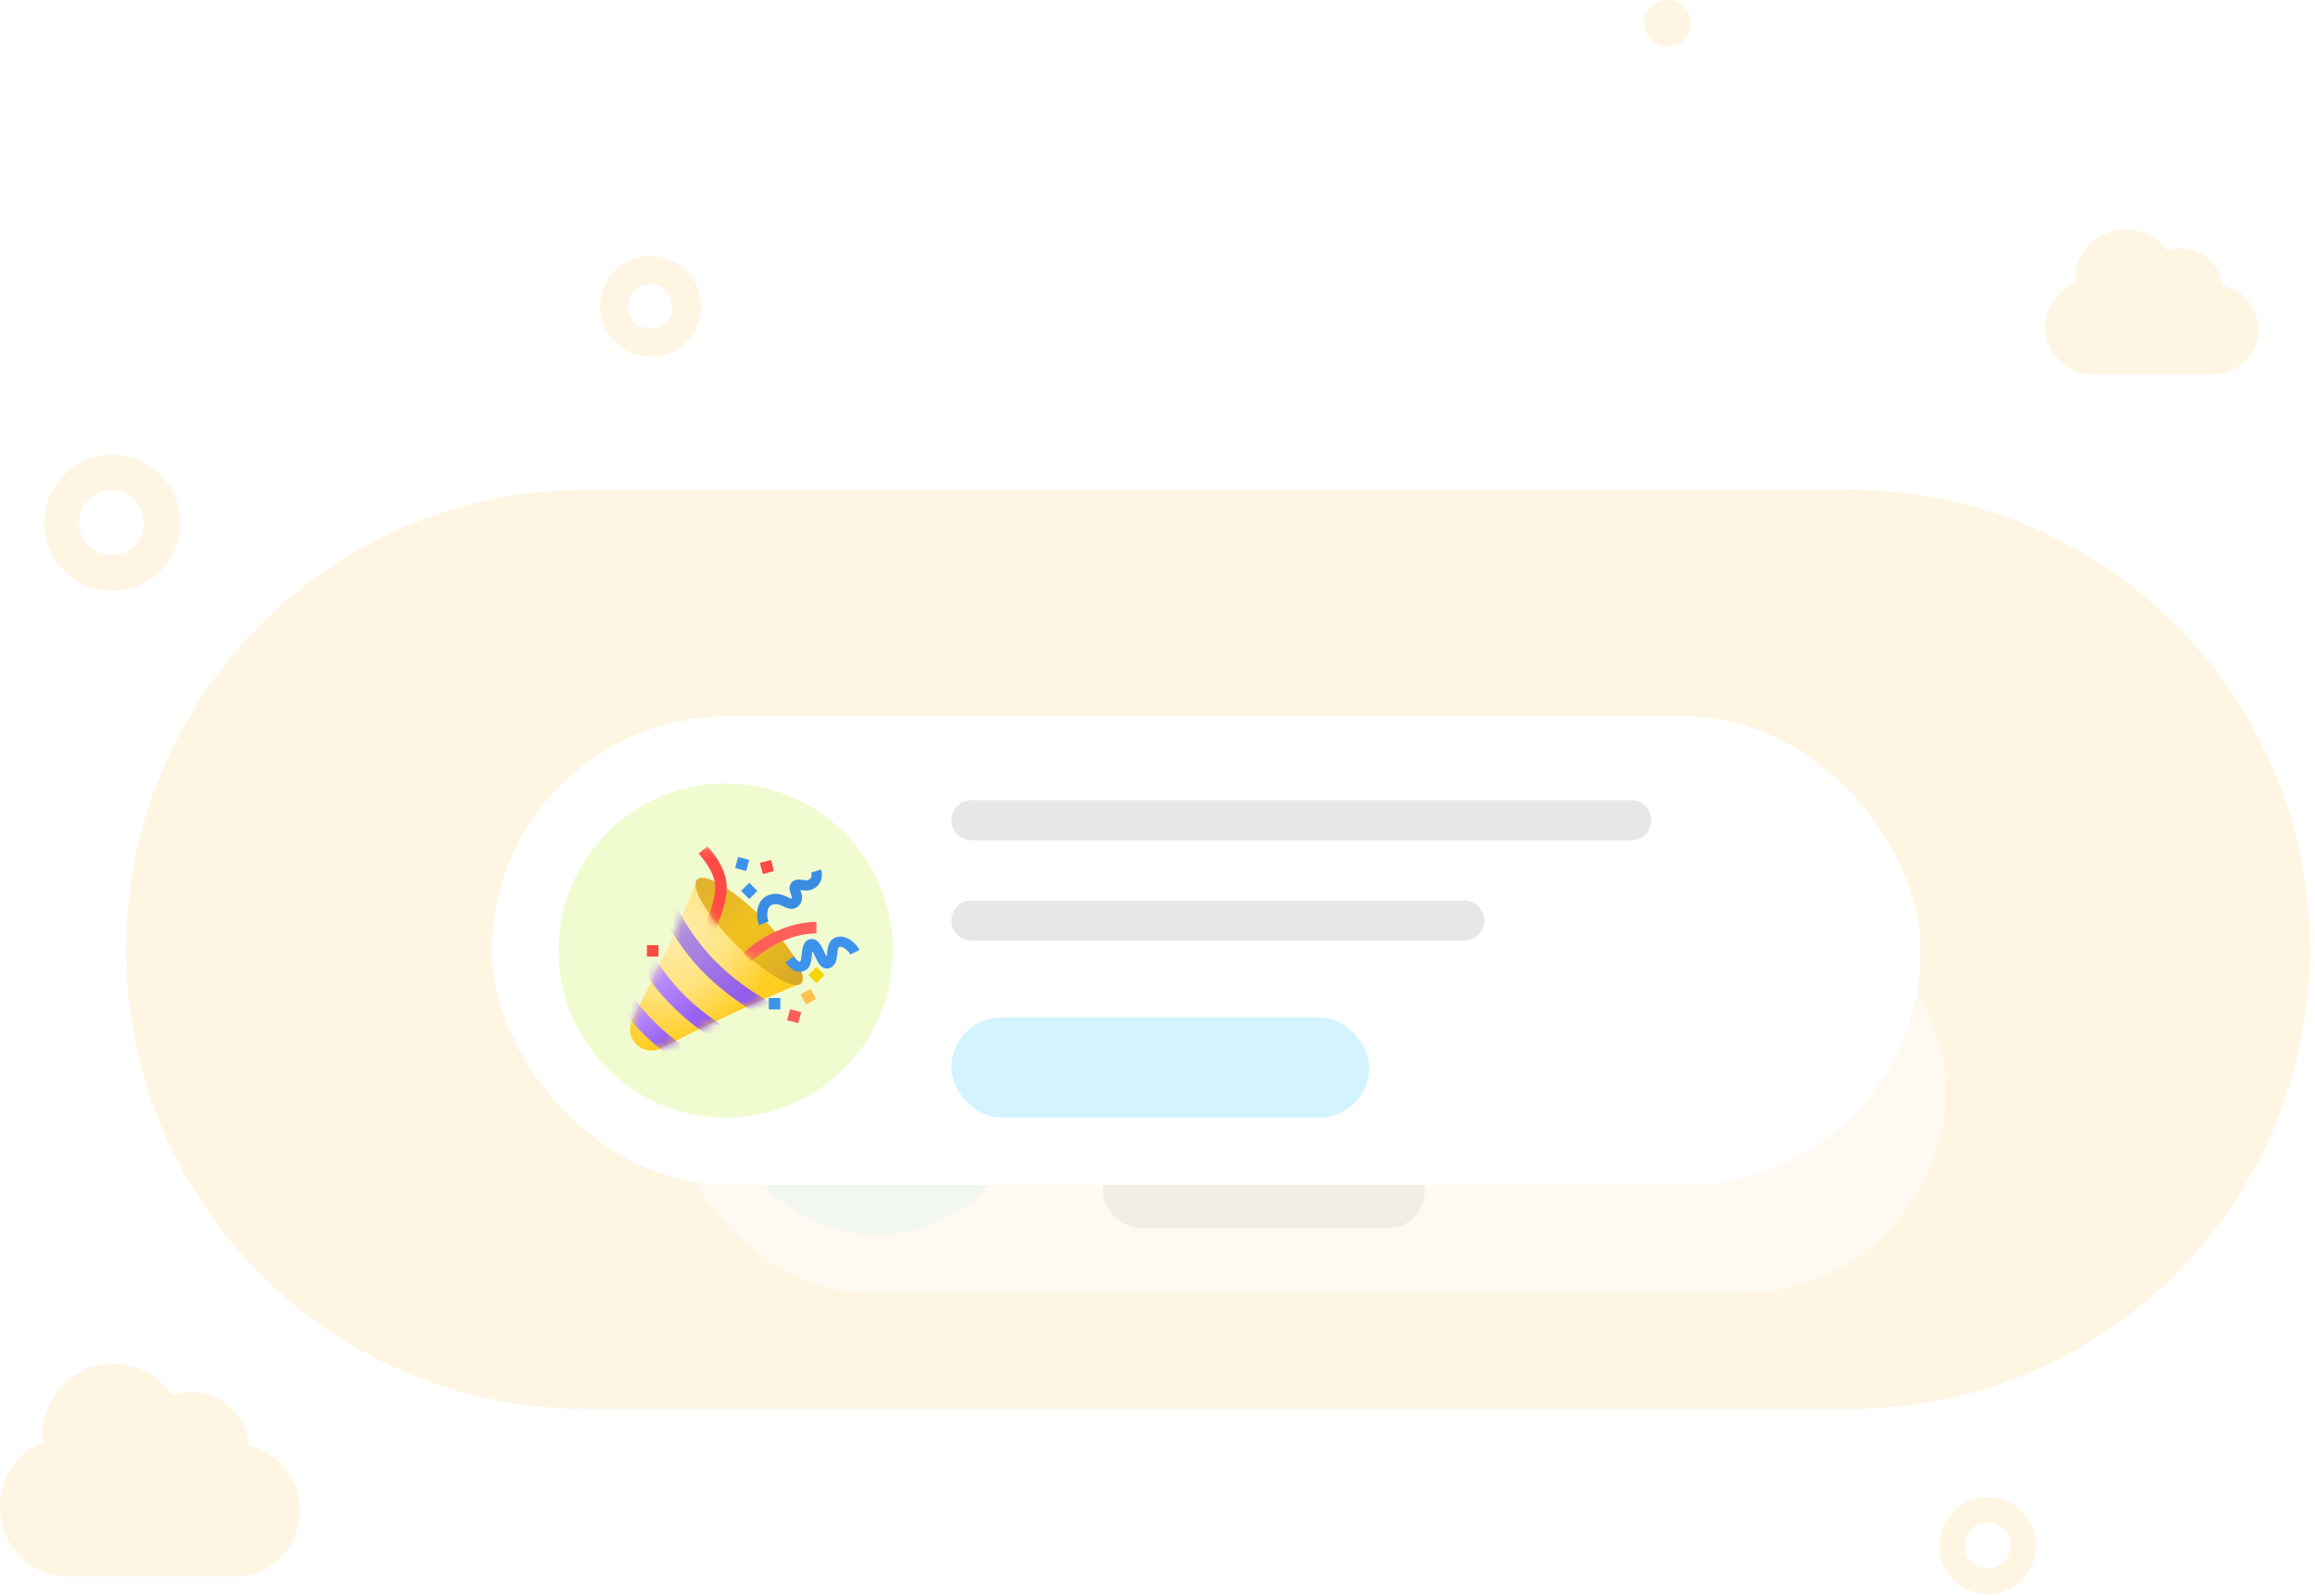 <svg xmlns="http://www.w3.org/2000/svg" width="277" height="191" fill="none"><path fill="#FFF5E3" fill-rule="evenodd" d="M199.51 5.566a2.783 2.783 0 1 0 0-5.566 2.783 2.783 0 0 0 0 5.566ZM77.771 42.696a6.034 6.034 0 1 0 0-12.067 6.034 6.034 0 0 0 0 12.067Zm0-3.364a2.67 2.67 0 1 0 0-5.34 2.67 2.67 0 0 0 0 5.34ZM13.344 70.686a8.127 8.127 0 1 0 0-16.253 8.127 8.127 0 0 0 0 16.253Zm0-4.242a3.885 3.885 0 1 0 0-7.77 3.885 3.885 0 0 0 0 7.77Zm224.498 124.324a5.786 5.786 0 1 0-.002-11.572 5.786 5.786 0 0 0 .002 11.572Zm0-3.011a2.775 2.775 0 1 0-.002-5.55 2.775 2.775 0 0 0 .002 5.55Zm-229.465.917H27.72c.147.008.295.013.444.013 4.25.001 7.699-3.538 7.702-7.906.003-3.791-2.588-6.962-6.051-7.738-.345-3.621-3.313-6.452-6.927-6.457-.819 0-1.604.144-2.333.41-1.537-2.271-4.093-3.759-6.988-3.763a8.408 8.408 0 0 0-6.028 2.562 8.88 8.88 0 0 0-2.475 6.87 8.055 8.055 0 0 0-2.695 1.829A8.418 8.418 0 0 0 0 180.362c0 4.517 3.513 8.191 7.885 8.293.162.012.326.019.492.019ZM264.41 44.8h-13.728c-.117 0-.234-.004-.349-.013-3.102-.07-5.595-2.574-5.596-5.654a5.623 5.623 0 0 1 1.682-4.001 5.734 5.734 0 0 1 1.912-1.247 5.91 5.91 0 0 1 1.757-4.684 6.086 6.086 0 0 1 4.277-1.747 6.062 6.062 0 0 1 4.96 2.566 4.994 4.994 0 0 1 1.655-.28c2.565.004 4.672 1.934 4.916 4.403 2.458.529 4.297 2.69 4.295 5.275-.003 2.98-2.449 5.392-5.466 5.39a5.56 5.56 0 0 1-.315-.008ZM70.09 58.629c-30.376 0-55 24.624-55 55 0 30.375 24.625 55 55 55h151.295c30.376 0 55-24.625 55-55 0-30.376-24.624-55-55-55H70.09Z" clip-rule="evenodd"/><g filter="url(#a)" opacity=".5"><rect width="153" height="49" x="79.836" y="103.501" fill="#fff" rx="24.5" shape-rendering="crispEdges"/><ellipse cx="104.889" cy="128.001" fill="#E5F9FF" rx="17.895" ry="17.5"/><path fill="#7FDEFC" d="M113.256 136.564a.881.881 0 0 0 .562-1.007l-.449-2.212c0-.821-1.131-1.758-3.358-2.305a7.77 7.77 0 0 1-2.127-.918c-.143-.077-.121-.794-.121-.794l-.718-.104c0-.058-.061-.918-.061-.918.858-.273.77-1.887.77-1.887.545.286.9-.991.9-.991.645-1.775-.321-1.667-.321-1.667a10.596 10.596 0 0 0 0-3.268c-.429-3.594-6.894-2.618-6.128-1.444-1.889-.331-1.458 3.748-1.458 3.748l.41 1.056c-.568.349-.457.75-.332 1.199.052.186.106.381.114.584.04 1.018.697.807.697.807.04 1.68.913 1.898.913 1.898.164 1.055.062.876.062.876l-.777.089c.01.24-.01.48-.061.715-.452.191-.728.343-1.002.493-.28.154-.557.307-1.017.498-1.754.729-3.379 1.636-3.718 2.913a18.285 18.285 0 0 0-.322 1.632.872.872 0 0 0 .566.958c2.414.883 4.875 1.448 7.79 1.509h1.136c2.906-.06 5.641-.582 8.05-1.46Z"/><path fill="#E6E7E9" d="M129.047 114.347c0-1.157.964-2.096 2.153-2.096h70.643c1.189 0 2.154.939 2.154 2.096 0 1.158-.965 2.096-2.154 2.096H131.2c-1.189 0-2.153-.938-2.153-2.096ZM129.047 124.847c0-1.157.964-2.096 2.153-2.096h52.748c1.19 0 2.154.939 2.154 2.096 0 1.158-.964 2.096-2.154 2.096H131.2c-1.189 0-2.153-.938-2.153-2.096Z"/><rect width="38.533" height="8.909" x="131.969" y="135.797" fill="#E6E7E9" rx="4.455"/></g><g filter="url(#b)"><rect width="171" height="56" x="58.836" y="83.501" fill="#fff" rx="28" shape-rendering="crispEdges"/><circle cx="86.836" cy="111.501" r="20" fill="#F1FBD0"/><path fill="url(#c)" d="m83.427 102.99 12.436 12.436c-4.91 1.931-11.762 5.24-16.858 7.787-2.115 1.057-4.43-1.276-3.36-3.385 2.574-5.078 5.904-11.912 7.782-16.838Z"/><ellipse cx="89.647" cy="109.208" fill="url(#d)" rx="2.25" ry="8.793" transform="rotate(-45 89.647 109.208)"/><mask id="f" width="21" height="22" x="75" y="102" maskUnits="userSpaceOnUse" style="mask-type:alpha"><path fill="url(#e)" d="m83.427 102.99 12.436 12.436c-4.91 1.931-11.762 5.24-16.858 7.787-2.115 1.057-4.43-1.276-3.36-3.385 2.574-5.078 5.904-11.912 7.782-16.838Z"/></mask><g fill-rule="evenodd" clip-rule="evenodd" mask="url(#f)"><path fill="url(#g)" d="M84.4 114.33c-2.921-2.895-4.69-6.105-5.233-7.413l1.8-.747c.453 1.091 2.084 4.078 4.805 6.776 2.728 2.705 5.92 4.565 7.131 5.136l-.832 1.763c-1.373-.648-4.759-2.626-7.672-5.515Z"/><path fill="url(#h)" d="M80.514 118.223c-2.92-2.896-4.691-6.103-5.234-7.41l1.8-.749c.453 1.091 2.086 4.076 4.807 6.775 2.728 2.705 5.92 4.566 7.13 5.138l-.834 1.763c-1.372-.649-4.756-2.628-7.67-5.517Z"/><path fill="url(#i)" d="M77.031 121.515c-2.92-2.896-4.686-6.11-5.227-7.421l1.803-.743c.45 1.092 2.077 4.083 4.797 6.78 2.728 2.704 5.924 4.559 7.136 5.129l-.829 1.765c-1.375-.646-4.766-2.62-7.68-5.51Z"/></g><path fill="#3D93EC" d="m88.316 100.294 1.33.356-.357 1.33-1.33-.357z"/><path fill="#FF4A45" d="M77.406 110.848h1.376v1.376h-1.376zM90.922 101.006l1.33-.356.355 1.329-1.329.356z"/><path fill="#3D93EC" d="m89.647 103.384.973.973-.973.973-.973-.973zM91.994 117.171h1.376v1.376h-1.376z"/><path fill="#FFC34D" d="m96.973 116.076.688 1.192-1.192.688-.688-1.192z"/><path fill="#FF5F5A" d="m95.863 118.87-.356 1.33-1.329-.356.356-1.33z"/><mask id="k" width="17" height="17" x="82" y="99" maskUnits="userSpaceOnUse" style="mask-type:alpha"><path fill="url(#j)" d="M82.948 99.13h15.41l-.134 16.211H95.54s-2.866-.011-7.695-4.763c-3.556-3.5-4.734-6.625-4.734-6.625l-.163-4.824Z"/></mask><g fill-rule="evenodd" clip-rule="evenodd" mask="url(#k)"><path fill="#FF4A45" d="M84.764 99.138c.512.61 1.865 2.223 2.137 4.09.152 1.041-.072 2.254-.38 3.295-.311 1.055-.735 2.024-1.06 2.611l-1.204-.666c.273-.495.66-1.37.944-2.335.29-.978.447-1.961.338-2.706-.212-1.455-1.309-2.776-1.84-3.416l-.104-.126 1.064-.873.105.126Z"/><path fill="#FF5F5A" d="M97.7 108.07c-2.368-.018-5.662.959-8.758 3.722l.916 1.027c2.858-2.551 5.827-3.388 7.832-3.372l.01-1.377Z"/></g><path fill="#398CE2" fill-rule="evenodd" d="M98.25 101.812c.17.584.184 1.626-.788 2.219-.594.363-1.178.288-1.531.238a3.393 3.393 0 0 1-.06-.009l-.111-.016.01.03.065.19c.062.19.145.468.133.768a1.322 1.322 0 0 1-.445.944c-.331.303-.71.369-1.063.308-.267-.047-.535-.173-.729-.264a1.802 1.802 0 0 1-.051-.024c-.452-.211-.792-.342-1.225-.204-.376.121-.56.412-.623.85-.065.46.036.949.126 1.166l-1.131.467c-.166-.402-.305-1.112-.206-1.805.102-.715.483-1.53 1.462-1.843.922-.295 1.657.047 2.114.26.258.121.38.175.473.191.017.003.02.005.02.005.002-.001 0-.004.008-.01.044-.041.046-.06.047-.091.003-.064-.015-.162-.072-.334a5.528 5.528 0 0 0-.032-.093c-.048-.137-.115-.331-.146-.496-.043-.232-.058-.62.253-.933.246-.246.54-.313.78-.321a2.97 2.97 0 0 1 .52.044l.056.008c.33.047.524.05.72-.07a.558.558 0 0 0 .271-.359.958.958 0 0 0-.02-.476l1.175-.34Z" clip-rule="evenodd"/><path fill="#3D93EC" fill-rule="evenodd" d="M94.763 113.728c.374.268.902.447 1.5.191.454-.195.64-.621.728-.923.085-.296.122-.637.151-.911l.005-.044a7.59 7.59 0 0 1 .061-.469c.095.165.195.374.312.622l.007.013c.141.297.318.669.527.94.106.139.259.302.467.405a.939.939 0 0 0 .785.03c.442-.18.639-.557.733-.862.082-.264.114-.568.14-.803l.007-.068c.031-.28.059-.476.113-.62.046-.123.083-.138.105-.147.168-.067.409-.028.732.213.314.234.549.552.617.683l1.088-.559c-.155-.302-.515-.762-.973-1.104-.448-.336-1.156-.673-1.917-.37-.442.177-.675.526-.798.856-.115.309-.154.655-.183.914l-.004.032c-.021.196-.038.348-.062.472a8.133 8.133 0 0 1-.303-.601c-.135-.287-.3-.633-.486-.9-.167-.238-.551-.702-1.153-.589-.533.1-.763.534-.863.836-.098.295-.136.649-.166.927l-.002.017c-.034.315-.061.559-.116.747a.61.61 0 0 1-.058.148c-.083.029-.156.019-.28-.07-.162-.117-.32-.315-.474-.537l-1.004.701c.158.226.417.58.764.83Zm4.06-1.264.006-.006c-.004.003-.006.005-.005.006Zm-1.81-1.162s.003.004.01.008l-.01-.008Z" clip-rule="evenodd"/><path fill="#F8D701" d="m97.695 113.46.973.973-.973.973-.973-.973z"/><path fill="#E6E7E9" d="M113.836 95.897a2.401 2.401 0 0 1 2.407-2.396h78.953a2.4 2.4 0 0 1 2.407 2.396 2.4 2.4 0 0 1-2.407 2.395h-78.953a2.401 2.401 0 0 1-2.407-2.395ZM113.836 107.897a2.402 2.402 0 0 1 2.407-2.396h58.953a2.401 2.401 0 0 1 2.407 2.396 2.4 2.4 0 0 1-2.407 2.395h-58.953a2.401 2.401 0 0 1-2.407-2.395Z"/><rect width="50" height="12" x="113.836" y="119.501" fill="#D3F4FF" rx="6"/></g><defs><linearGradient id="d" x1="89.883" x2="89.162" y1="100.584" y2="118.461" gradientUnits="userSpaceOnUse"><stop stop-color="#DFB02E"/><stop offset=".475" stop-color="#F0C21E"/><stop offset="1" stop-color="#D5A527"/></linearGradient><linearGradient id="g" x1="81.032" x2="90.85" y1="108.547" y2="118.365" gradientUnits="userSpaceOnUse"><stop stop-color="#B095DC"/><stop offset=".969" stop-color="#8E52EC"/></linearGradient><linearGradient id="h" x1="78.636" x2="84.958" y1="113.93" y2="120.991" gradientUnits="userSpaceOnUse"><stop stop-color="#BE95FE"/><stop offset=".969" stop-color="#8E52EC"/></linearGradient><linearGradient id="i" x1="76.281" x2="80.681" y1="118.343" y2="122.993" gradientUnits="userSpaceOnUse"><stop stop-color="#BE95FE"/><stop offset=".969" stop-color="#8E52EC"/></linearGradient><linearGradient id="j" x1="83.392" x2="95.523" y1="102.858" y2="116.008" gradientUnits="userSpaceOnUse"><stop stop-color="#DFB02E"/><stop offset=".475" stop-color="#F0C21E"/><stop offset="1" stop-color="#D5A527"/></linearGradient><radialGradient id="c" cx="0" cy="0" r="1" gradientTransform="matrix(7.958 8.782 -11.512 10.432 81.06 109.515)" gradientUnits="userSpaceOnUse"><stop stop-color="#FFEDAE"/><stop offset=".545" stop-color="#FFE279"/><stop offset="1" stop-color="#FECD20"/></radialGradient><radialGradient id="e" cx="0" cy="0" r="1" gradientTransform="matrix(7.958 8.782 -11.512 10.432 81.06 109.515)" gradientUnits="userSpaceOnUse"><stop stop-color="#FFEDAE"/><stop offset=".545" stop-color="#FFE279"/><stop offset="1" stop-color="#FECD20"/></radialGradient><filter id="a" width="176.08" height="72.08" x="68.296" y="94.231" color-interpolation-filters="sRGB" filterUnits="userSpaceOnUse"><feFlood flood-opacity="0" result="BackgroundImageFix"/><feColorMatrix in="SourceAlpha" result="hardAlpha" values="0 0 0 0 0 0 0 0 0 0 0 0 0 0 0 0 0 0 127 0"/><feOffset dy="2.27"/><feGaussianBlur stdDeviation="5.77"/><feComposite in2="hardAlpha" operator="out"/><feColorMatrix values="0 0 0 0 0.392 0 0 0 0 0.427 0 0 0 0 0.482 0 0 0 0.16 0"/><feBlend in2="BackgroundImageFix" result="effect1_dropShadow_3065_90747"/><feBlend in="SourceGraphic" in2="effect1_dropShadow_3065_90747" result="shape"/></filter><filter id="b" width="194.08" height="79.08" x="47.296" y="74.231" color-interpolation-filters="sRGB" filterUnits="userSpaceOnUse"><feFlood flood-opacity="0" result="BackgroundImageFix"/><feColorMatrix in="SourceAlpha" result="hardAlpha" values="0 0 0 0 0 0 0 0 0 0 0 0 0 0 0 0 0 0 127 0"/><feOffset dy="2.27"/><feGaussianBlur stdDeviation="5.77"/><feComposite in2="hardAlpha" operator="out"/><feColorMatrix values="0 0 0 0 0.392 0 0 0 0 0.427 0 0 0 0 0.482 0 0 0 0.16 0"/><feBlend in2="BackgroundImageFix" result="effect1_dropShadow_3065_90747"/><feBlend in="SourceGraphic" in2="effect1_dropShadow_3065_90747" result="shape"/></filter></defs></svg>
